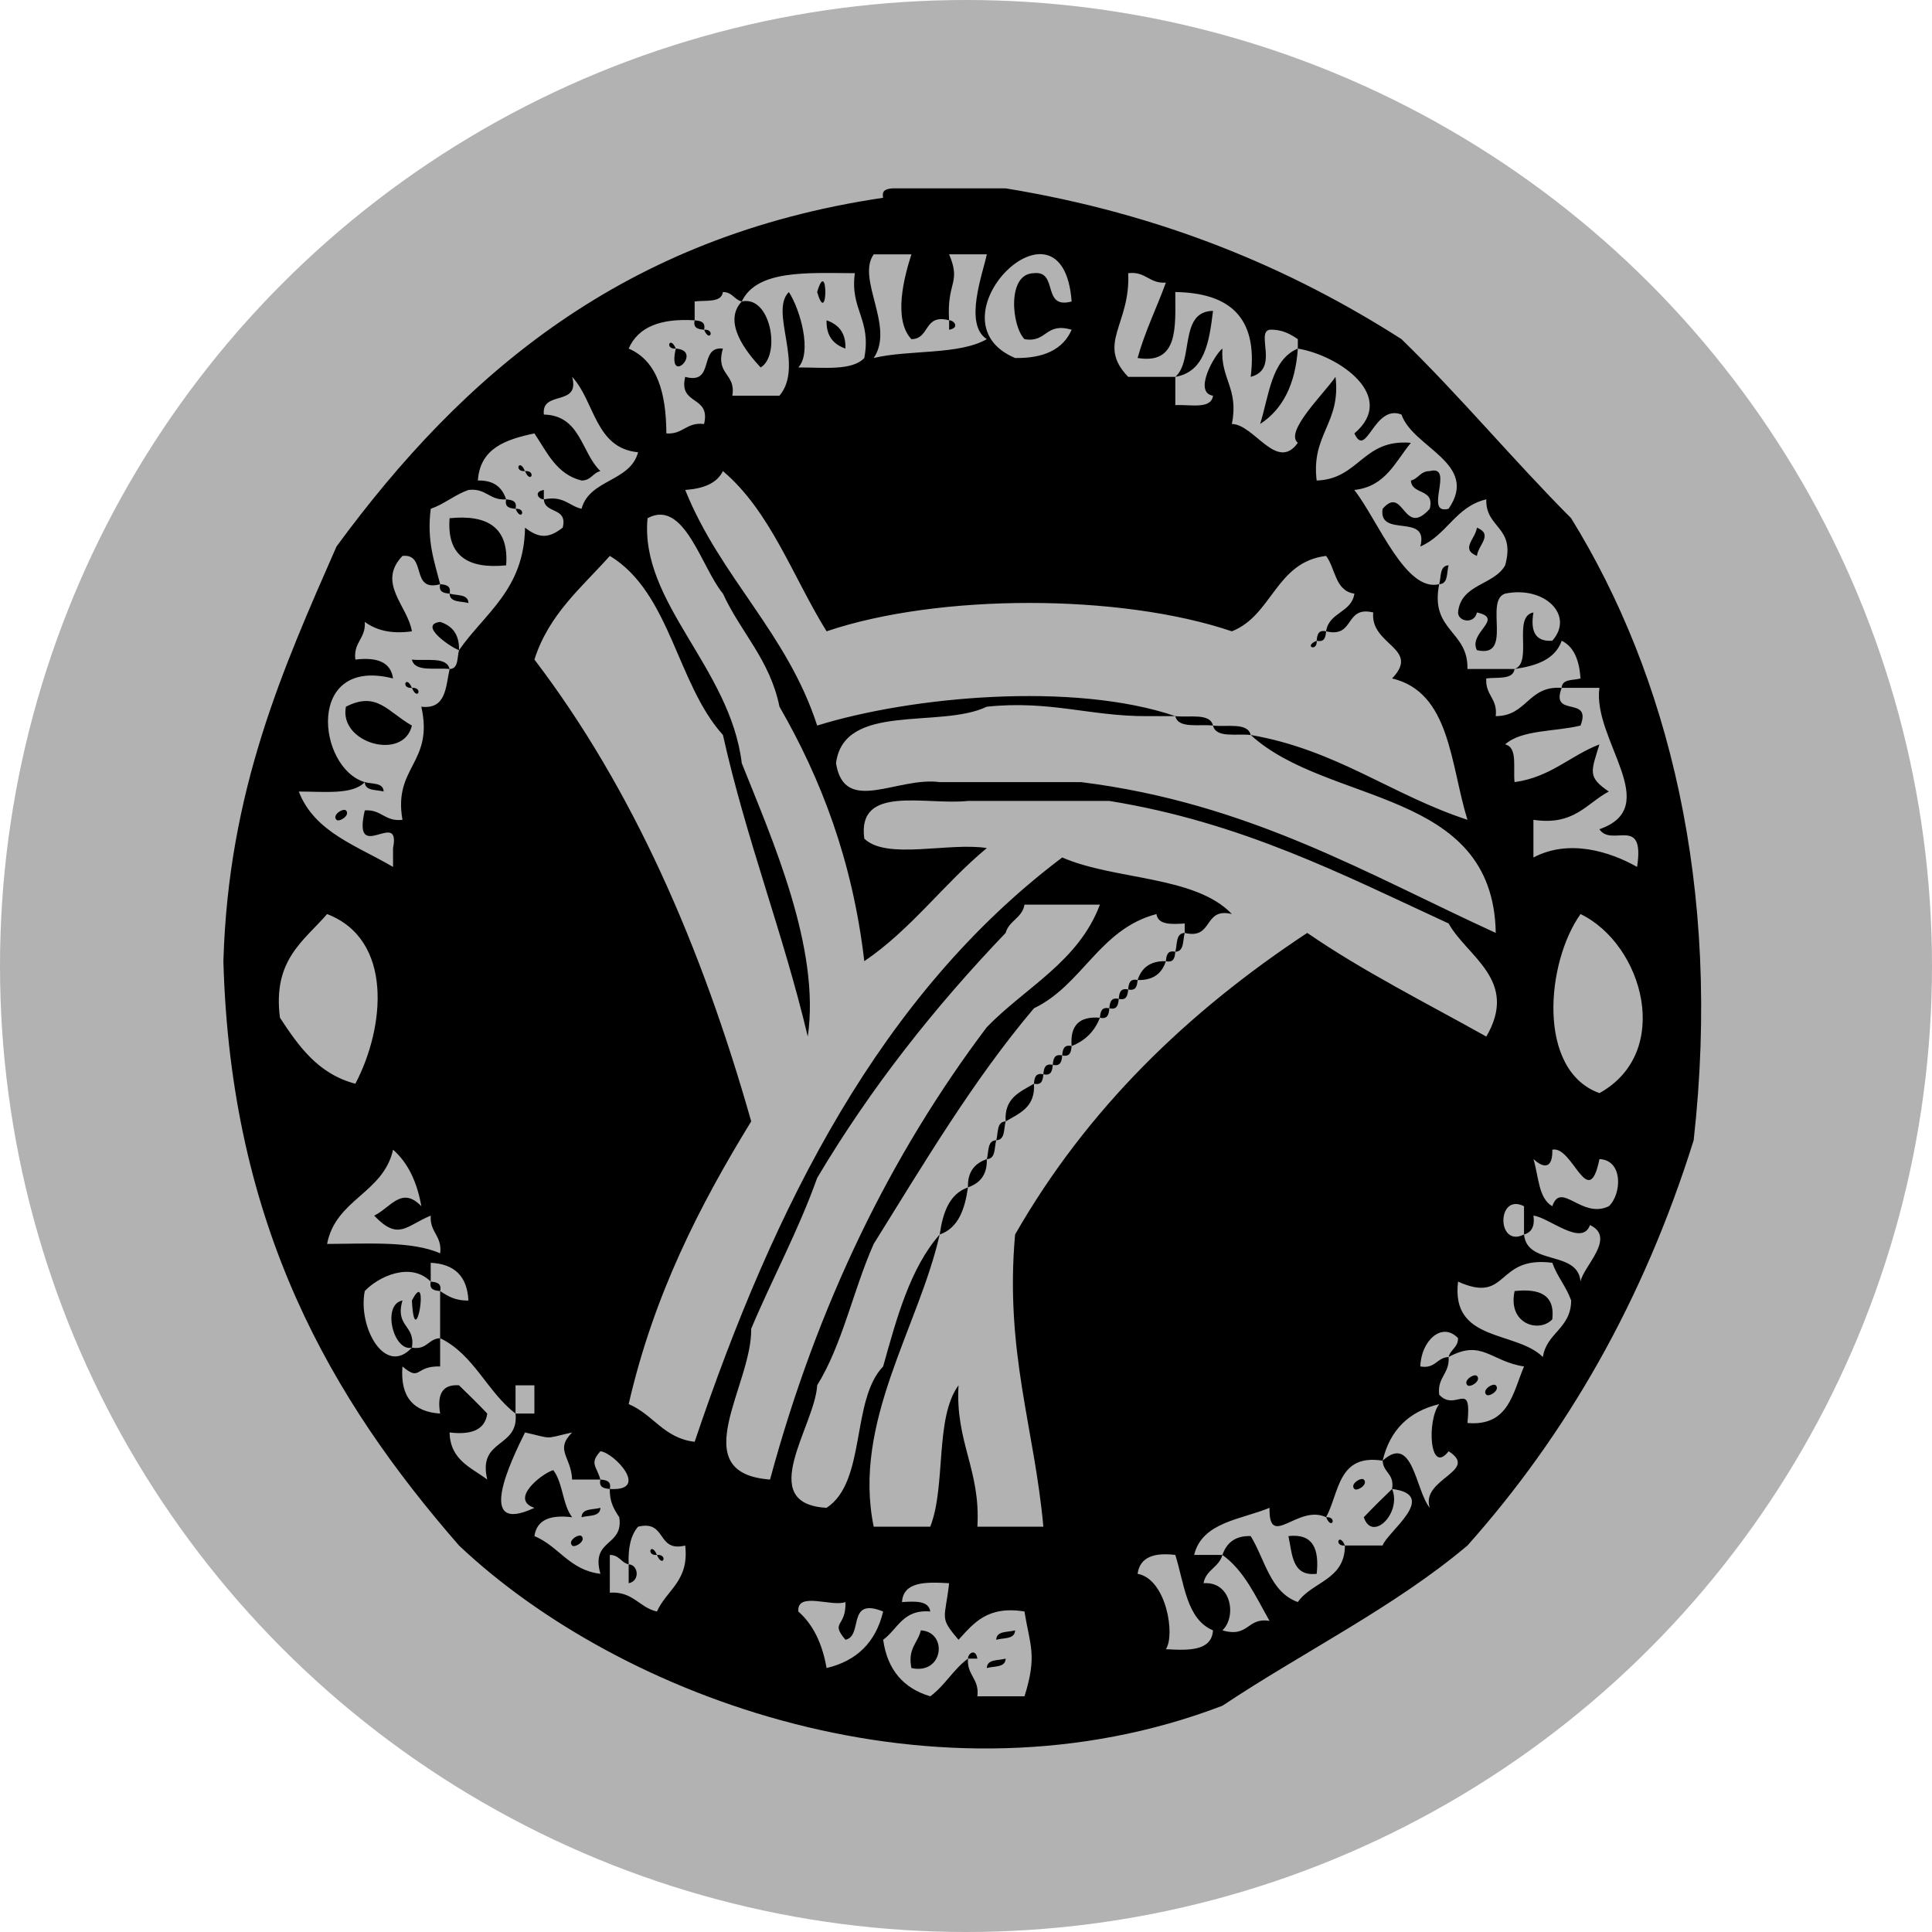 <?xml version="1.0" encoding="utf-8"?>
<!-- Generator: Adobe Illustrator 14.0.0, SVG Export Plug-In . SVG Version: 6.00 Build 43363)  -->
<!DOCTYPE svg PUBLIC "-//W3C//DTD SVG 1.1//EN" "http://www.w3.org/Graphics/SVG/1.1/DTD/svg11.dtd">
<svg version="1.1" id="Ebene_1" xmlns="http://www.w3.org/2000/svg" xmlns:xlink="http://www.w3.org/1999/xlink" x="0px" y="0px"
	 width="100px" height="100px" viewBox="0 0 100 100" enable-background="new 0 0 100 100" xml:space="preserve">
<circle fill="#B2B2B2" cx="50" cy="50" r="50"/>
<g>
	<g>
		<path fill-rule="evenodd" clip-rule="evenodd" d="M45.711,10.237c-0.089-0.415,0.19-0.46,0.488-0.488c1.952,0,3.903,0,5.854,0
			c8.104,1.328,14.736,4.126,20.488,7.805c3.05,2.967,5.778,6.255,8.781,9.269c4.987,8.071,7.812,19.053,6.342,32.196
			c-2.595,8.3-6.576,15.214-11.708,20.977c-3.794,3.198-8.486,5.497-12.684,8.293c-14.773,5.644-31.142-0.385-39.513-8.293
			c-6.588-7.56-11.817-16.477-12.196-30.245c0.257-8.849,3.078-15.134,5.854-21.464C23.956,19.378,32.254,12.228,45.711,10.237z
			 M49.126,16.579c-1.331-0.355-0.982,0.969-1.951,0.976c-0.961-1.019-0.373-3.239,0-4.391c-0.651,0-1.301,0-1.952,0
			c-0.908,1.272,1.105,3.747,0,5.366c1.837-0.439,4.408-0.146,5.854-0.976c-1.208-0.772-0.199-3.413,0-4.391
			c-0.65,0-1.301,0-1.951,0C49.767,14.678,48.994,14.557,49.126,16.579z M52.541,18.53c1.487,0.024,2.483-0.443,2.927-1.463
			c-1.379-0.403-1.264,0.688-2.439,0.488c-0.665-0.658-0.93-3.406,0.488-3.415c1.282-0.145,0.384,1.893,1.951,1.464
			C55.008,9.46,47.895,16.573,52.541,18.53z M38.394,15.604c-0.395-0.093-0.486-0.49-0.976-0.488
			c-0.079,0.571-0.889,0.411-1.463,0.488c0,0.325,0,0.65,0,0.976c-1.736-0.11-2.923,0.329-3.415,1.463
			c1.477,0.637,1.94,2.288,1.951,4.391c0.875,0.062,1.029-0.597,1.951-0.488c0.363-1.502-1.339-0.938-0.976-2.439
			c1.567,0.429,0.668-1.608,1.951-1.463c-0.403,1.379,0.688,1.264,0.488,2.439c0.813,0,1.626,0,2.439,0
			c1.309-1.551-0.535-4.364,0.488-5.366c0.598,0.925,1.209,3.124,0.488,3.902c1.296-0.005,2.786,0.185,3.415-0.488
			c0.383-2.009-0.749-2.503-0.488-4.391C41.798,14.129,39.178,13.949,38.394,15.604z M60.834,19.506c0,0.488,0,0.976,0,1.463
			c0.772-0.041,1.86,0.235,1.951-0.488c-1.04-0.159,0.078-2.128,0.487-2.439c-0.107,1.571,0.863,2.064,0.488,3.903
			c1.161,0.016,2.327,2.499,3.415,0.976c-0.699-0.574,1.344-2.53,1.951-3.415c0.292,2.406-1.269,2.96-0.976,5.366
			c2.207-0.069,2.382-2.171,4.878-1.951c-0.811,0.978-1.31,2.267-2.927,2.439c1.255,1.632,2.656,5.305,4.391,4.878
			c-0.486,2.438,1.515,2.388,1.463,4.39c0.813,0,1.626,0,2.439,0c-0.079,0.572-0.89,0.412-1.464,0.488
			c-0.062,0.875,0.598,1.029,0.488,1.951c1.627,0.001,1.665-1.587,3.414-1.463c-0.603,1.579,1.579,0.373,0.976,1.951
			c-1.303,0.323-3.048,0.205-3.902,0.976c0.662,0.151,0.405,1.221,0.488,1.951c1.861-0.252,2.865-1.362,4.391-1.951
			c-0.434,1.423-0.623,1.683,0.487,2.439c-1.168,0.621-1.796,1.781-3.902,1.463c0,0.65,0,1.301,0,1.951
			c1.837-0.969,3.946-0.315,5.366,0.488c0.413-2.711-1.321-0.996-1.951-1.951c3.349-1.162-0.363-4.632,0-7.317
			c-0.651,0-1.302,0-1.952,0c0.014-0.474,0.598-0.378,0.976-0.488c-0.066-0.909-0.32-1.63-0.976-1.951
			c-0.337,0.963-1.301,1.3-2.438,1.463c0.962-0.338-0.12-2.722,0.976-2.927c-0.166,0.979,0.1,1.526,0.976,1.463
			c1.162-1.306-0.389-2.856-2.439-2.439c-1.109,0.354,0.449,3.376-1.463,2.927c-0.467-0.909,1.461-1.63,0-1.951
			c-0.121,0.613-0.971,0.492-0.976,0c0.139-1.487,1.855-1.396,2.438-2.439c0.56-2.022-1.026-1.9-0.976-3.415
			c-1.584,0.367-2.045,1.858-3.415,2.439c0.47-1.77-2.191-0.41-1.951-1.951c1.104-1.265,1.068,1.533,2.439,0
			c0.269-1.082-0.932-0.694-0.976-1.463c0.395-0.093,0.486-0.489,0.976-0.488c1.324-0.349-0.349,2.3,0.976,1.951
			c1.613-2.351-1.859-3.163-2.439-4.878c-1.43-0.561-1.812,2.34-2.438,0.976c2.237-1.893-0.735-4.02-2.927-4.391
			c0-0.163,0-0.325,0-0.488c-0.393-0.258-0.792-0.509-1.464-0.488c-0.728,0.146,0.527,2.052-0.976,2.439
			c0.402-3.167-1.184-4.345-3.902-4.39c-0.001,1.788,0.189,3.767-1.952,3.415c0.389-1.401,0.988-2.59,1.464-3.902
			c-0.875,0.062-1.029-0.597-1.951-0.488c0.132,2.655-1.663,3.643,0,5.366C59.208,19.506,60.021,19.506,60.834,19.506z
			 M26.198,25.848c-0.875,0.062-1.029-0.597-1.951-0.488c-0.722,0.254-1.229,0.722-1.952,0.976
			c-0.213,1.677,0.193,2.734,0.488,3.903c-1.567,0.429-0.668-1.608-1.951-1.464c-1.343,1.401,0.277,2.59,0.488,3.903
			c-1.131,0.156-1.873-0.079-2.439-0.488c0.062,0.875-0.597,1.029-0.488,1.951c1.112-0.136,1.833,0.118,1.951,0.976
			c-4.547-1.156-3.919,4.639-1.463,5.366c-0.629,0.672-2.119,0.483-3.415,0.488c0.813,2.115,3.041,2.813,4.878,3.902
			c0-0.325,0-0.65,0-0.976c0.426-2.104-2.13,0.929-1.463-1.951c0.875-0.062,1.029,0.597,1.951,0.488
			c-0.486-2.762,1.632-2.921,0.976-5.854c1.287,0.148,1.258-1.018,1.464-1.951c0.474-0.013,0.378-0.597,0.488-0.976
			c1.332-1.92,3.368-3.136,3.415-6.342c0.722,0.565,1.229,0.565,1.951,0c0.269-1.082-0.932-0.694-0.976-1.463
			c1.02-0.207,1.292,0.334,1.951,0.488c0.412-1.54,2.515-1.388,2.927-2.927c-2.231-0.208-2.236-2.642-3.415-3.903
			c0.429,1.567-1.608,0.668-1.463,1.951c1.905,0.046,1.931,1.972,2.927,2.927c-0.395,0.093-0.486,0.489-0.976,0.488
			c-1.302-0.324-1.786-1.466-2.439-2.439c-1.475,0.313-2.815,0.762-2.927,2.439C25.569,24.851,25.998,25.234,26.198,25.848z
			 M60.834,37.067c-0.488,0-0.976,0-1.464,0c-2.94,0.014-5.022-0.832-8.293-0.488c-2.418,1.159-7.406-0.251-7.805,2.927
			c0.436,2.705,3.156,0.682,5.366,0.976c2.439,0,4.878,0,7.317,0c8.676,1.081,14.769,4.744,21.465,7.805
			c-0.132-7.511-8.697-6.588-12.684-10.245c4.439,0.764,7.298,3.109,11.22,4.391c-0.889-2.851-0.878-6.603-3.902-7.317
			c1.505-1.563-1.146-1.72-0.976-3.415c-1.502-0.363-0.938,1.339-2.439,0.976c0.144-0.995,1.32-0.957,1.464-1.951
			c-1.002-0.136-0.974-1.303-1.464-1.952c-2.61,0.316-2.777,3.077-4.878,3.903c-5.792-1.961-15.208-1.956-20.977,0
			c-1.745-2.809-2.898-6.208-5.366-8.293c-0.321,0.655-1.042,0.909-1.951,0.976c1.817,4.524,5.279,7.404,6.83,12.195
			C47.169,36.041,55.573,35.274,60.834,37.067z M61.321,48.288c0-0.163,0-0.325,0-0.488c-0.692,0.042-1.381,0.081-1.463-0.488
			c-2.959,0.781-3.818,3.662-6.342,4.878c-3.13,3.7-5.672,7.986-8.293,12.195c-1.054,2.361-1.618,5.211-2.927,7.317
			c-0.104,2.088-3.235,6.137,0.488,6.342c2.066-1.35,1.253-5.577,2.927-7.317c0.711-2.541,1.406-5.099,2.927-6.83
			c-1.087,4.804-4.529,9.731-3.415,15.123c0.976,0,1.952,0,2.927,0c0.827-2.101,0.224-5.63,1.463-7.317
			c-0.175,2.939,1.151,4.378,0.976,7.317c1.139,0,2.277,0,3.415,0c-0.454-5.074-2.003-9.055-1.463-15.123
			c3.731-6.513,8.949-11.538,15.122-15.61c2.89,1.989,6.142,3.615,9.269,5.366c1.699-2.92-0.995-4.132-1.951-5.854
			c-5.454-2.514-10.699-5.236-17.562-6.342c-2.439,0-4.878,0-7.317,0c-2.207,0.233-5.75-0.872-5.366,1.951
			c1.155,1.122,4.379,0.175,6.342,0.488c-2.224,1.842-3.918,4.212-6.342,5.854c-0.614-5.239-2.251-9.456-4.39-13.171
			c-0.494-2.433-2.008-3.846-2.927-5.854c-1.11-1.33-1.996-4.934-3.902-3.903c-0.411,4.368,4.275,7.717,4.878,12.684
			c1.578,3.955,4.08,9.575,3.415,14.146c-1.278-5.389-3.175-10.159-4.391-15.61c-2.392-2.649-2.715-7.367-5.854-9.269
			c-1.456,1.635-3.159,3.021-3.903,5.366c5.063,6.645,8.634,14.781,11.22,23.903c-2.657,4.336-5.036,8.949-6.342,14.635
			c1.264,0.524,1.813,1.764,3.415,1.951c4.138-12.285,9.659-23.188,19.025-30.245c2.72,1.184,6.877,0.929,8.781,2.927
			C62.259,46.949,62.823,48.651,61.321,48.288z M53.028,46.824c-0.117,0.696-0.803,0.823-0.976,1.463
			c-3.658,3.822-6.968,7.992-9.756,12.683c-0.983,2.757-2.308,5.173-3.415,7.806c0.056,2.929-3.505,7.473,0.976,7.805
			c2.459-9.086,6.255-16.835,11.22-23.415c2-2.065,4.744-3.386,5.854-6.342C55.63,46.824,54.329,46.824,53.028,46.824z
			 M16.93,47.312c-1.206,1.396-2.829,2.375-2.439,5.366c0.968,1.471,1.969,2.909,3.903,3.415
			C19.935,53.162,20.36,48.628,16.93,47.312z M82.786,56.58c3.819-2.114,2.266-7.697-0.977-9.268
			C80.035,49.798,79.521,55.396,82.786,56.58z M16.93,64.386c2.122-0.008,4.389-0.161,5.854,0.487
			c0.109-0.922-0.55-1.076-0.488-1.951c-1.276,0.512-1.66,1.333-2.927,0c0.862-0.428,1.424-1.546,2.439-0.487
			c-0.217-1.246-0.684-2.243-1.463-2.927C19.841,61.769,17.373,62.064,16.93,64.386z M79.371,59.995
			c0.27,0.869,0.25,2.026,0.976,2.439c0.449-1.33,1.525,0.682,2.927,0c0.665-0.621,0.754-2.39-0.487-2.439
			c-0.572,2.794-1.385-0.72-2.439-0.487C80.373,60.42,79.971,60.54,79.371,59.995z M78.883,63.897
			c0.156,1.633,2.786,0.792,2.927,2.439c0.112-0.758,1.876-2.276,0.488-2.927c-0.412,1.149-2.14-0.405-2.927-0.488
			C79.45,63.489,79.263,63.79,78.883,63.897c0-0.487,0-0.976,0-1.463C77.46,61.717,77.46,64.615,78.883,63.897z M22.295,66.337
			c-1.045-1.053-2.726-0.25-3.415,0.488c-0.368,1.858,1.048,4.442,2.439,2.927c0.788,0.138,0.84-0.461,1.463-0.488
			c0,0.488,0,0.976,0,1.464c-1.331-0.044-0.982,0.813-1.951,0c-0.127,1.59,0.579,2.348,1.951,2.438
			c-0.166-0.979,0.1-1.525,0.976-1.463c0.499,0.477,0.987,0.964,1.463,1.463c-0.118,0.858-0.839,1.112-1.951,0.977
			c0.033,1.43,1.115,1.812,1.951,2.438c-0.513-2.14,1.65-1.603,1.463-3.415c0.325,0,0.65,0,0.976,0c0-0.487,0-0.976,0-1.463
			c-0.325,0-0.65,0-0.976,0c0,0.487,0,0.976,0,1.463c-1.473-1.128-2.148-3.055-3.903-3.902c0-0.813,0-1.626,0-2.438
			c0.393,0.258,0.792,0.509,1.464,0.487c-0.06-1.241-0.71-1.892-1.952-1.951C22.295,65.687,22.295,66.012,22.295,66.337z
			 M75.469,66.337c-0.385,3.148,3.003,2.525,4.39,3.902c0.195-1.268,1.456-1.471,1.464-2.927c-0.254-0.722-0.722-1.229-0.976-1.951
			C77.39,64.98,78.112,67.525,75.469,66.337z M74.98,70.239c0.062,0.875-0.597,1.029-0.487,1.951
			c0.854,0.924,1.694-0.851,1.463,1.464c2.135,0.184,2.346-1.558,2.927-2.927C77.162,70.468,76.702,69.297,74.98,70.239
			c0.093-0.395,0.489-0.486,0.488-0.976c-0.837-0.881-1.919,0.149-1.952,1.464C74.305,70.865,74.356,70.267,74.98,70.239z
			 M71.565,75.605c-2.325-0.374-2.239,1.663-2.927,2.927c-1.454-0.7-2.973,1.713-2.927-0.487c-1.498,0.615-3.488,0.739-3.902,2.438
			c0.487,0,0.976,0,1.463,0c-0.172,0.642-0.858,0.768-0.976,1.464c1.451-0.104,1.721,1.739,0.976,2.439
			c1.379,0.403,1.264-0.688,2.439-0.488c-0.708-1.243-1.303-2.601-2.439-3.415c0.213-0.6,0.625-1.001,1.464-0.976
			c0.743,1.208,1.001,2.901,2.439,3.415c0.73-1.058,2.44-1.137,2.438-2.927c0.65,0,1.301,0,1.951,0
			c0.223-0.689,2.964-2.618,0.488-2.927C72.191,76.281,71.593,76.229,71.565,75.605c1.572-1.428,1.698,1.547,2.439,2.439
			c-0.488-1.511,2.596-1.895,0.976-2.927c-0.988,1.274-1.134-1.592-0.487-2.439C72.916,73.053,71.94,74.028,71.565,75.605z
			 M31.564,77.069c2.116,0.129,0.207-1.894-0.488-1.951c-0.585,0.641-0.19,0.767,0,1.463c-0.488,0-0.976,0-1.463,0
			c-0.053-1.213-0.914-1.51,0-2.438c-1.501,0.341-0.938,0.341-2.439,0c-0.703,1.421-2.63,5.372,0.488,3.902
			c-1.322-0.441,0.411-1.796,0.976-1.951c0.498,0.641,0.479,1.798,0.976,2.438c-1.112-0.136-1.833,0.118-1.951,0.976
			c1.264,0.525,1.813,1.764,3.415,1.952c-0.521-1.823,1.211-1.391,0.976-2.928C31.794,78.141,31.543,77.74,31.564,77.069z
			 M32.54,80.972c-0.395-0.093-0.486-0.489-0.976-0.488c0,0.65,0,1.302,0,1.952c1.213-0.076,1.51,0.766,2.439,0.976
			c0.501-1.125,1.679-1.573,1.463-3.415c-1.501,0.363-0.938-1.339-2.439-0.976C32.649,79.454,32.503,80.122,32.54,80.972z
			 M58.882,81.46c1.486,0.269,1.959,3.163,1.464,3.902c1.21,0.071,2.367,0.091,2.439-0.976c-1.377-0.575-1.484-2.419-1.951-3.903
			C59.722,80.348,59,80.602,58.882,81.46z M50.102,85.85c-0.062,0.875,0.597,1.029,0.487,1.951c0.813,0,1.627,0,2.439,0
			c0.669-2.141,0.281-2.613,0-4.39c-1.938-0.313-2.633,0.619-3.415,1.463c-1.021-1.191-0.697-1.039-0.487-2.927
			c-1.21-0.071-2.368-0.091-2.439,0.976c0.692-0.042,1.382-0.08,1.464,0.488c-1.423-0.123-1.683,0.918-2.439,1.463
			c0.22,1.569,1.061,2.517,2.439,2.927C48.901,87.251,49.351,86.399,50.102,85.85z M42.784,86.338
			c1.577-0.374,2.553-1.351,2.927-2.927c-1.909-0.771-1.01,1.267-1.951,1.463c-0.813-0.969,0.044-0.62,0-1.951
			c-0.709,0.267-2.521-0.57-2.439,0.488C42.1,84.095,42.567,85.092,42.784,86.338z"/>
		<path fill-rule="evenodd" clip-rule="evenodd" d="M42.296,15.116C42.861,13.188,42.861,17.043,42.296,15.116L42.296,15.116z"/>
		<path fill-rule="evenodd" clip-rule="evenodd" d="M38.394,15.604c1.51-0.333,2.032,2.795,0.976,3.415
			C38.634,18.229,37.384,16.671,38.394,15.604z"/>
		<path fill-rule="evenodd" clip-rule="evenodd" d="M60.834,19.506c0.962-0.827,0.183-3.395,1.951-3.415
			C62.592,17.687,62.361,19.245,60.834,19.506z"/>
		<path fill-rule="evenodd" clip-rule="evenodd" d="M35.955,16.579c0.298,0.027,0.578,0.073,0.488,0.488
			C36.145,17.039,35.865,16.994,35.955,16.579z"/>
		<path fill-rule="evenodd" clip-rule="evenodd" d="M42.784,16.579c0.6,0.213,1.002,0.624,0.976,1.463
			C43.16,17.83,42.758,17.418,42.784,16.579z"/>
		<path fill-rule="evenodd" clip-rule="evenodd" d="M49.126,16.579c0.271-0.001,0.554,0.395,0,0.488
			C49.126,16.904,49.126,16.742,49.126,16.579z"/>
		<path fill-rule="evenodd" clip-rule="evenodd" d="M36.442,17.067C37.032,17.017,36.743,17.776,36.442,17.067L36.442,17.067z"/>
		<path fill-rule="evenodd" clip-rule="evenodd" d="M34.979,18.042C34.39,18.092,34.679,17.333,34.979,18.042L34.979,18.042z"/>
		<path fill-rule="evenodd" clip-rule="evenodd" d="M34.979,18.042C36.44,18.141,34.513,20.068,34.979,18.042L34.979,18.042z"/>
		<path fill-rule="evenodd" clip-rule="evenodd" d="M67.176,18.042c-0.125,1.827-0.767,3.137-1.952,3.903
			C65.691,20.461,65.799,18.617,67.176,18.042z"/>
		<path fill-rule="evenodd" clip-rule="evenodd" d="M27.174,24.384C26.584,24.434,26.874,23.675,27.174,24.384L27.174,24.384z"/>
		<path fill-rule="evenodd" clip-rule="evenodd" d="M27.174,24.384C27.763,24.334,27.474,25.093,27.174,24.384L27.174,24.384z"/>
		<path fill-rule="evenodd" clip-rule="evenodd" d="M28.149,25.848c-0.271,0.001-0.554-0.395,0-0.488
			C28.149,25.522,28.149,25.685,28.149,25.848z"/>
		<path fill-rule="evenodd" clip-rule="evenodd" d="M26.198,25.848c0.297,0.028,0.578,0.073,0.488,0.488
			C26.389,26.308,26.108,26.263,26.198,25.848z"/>
		<path fill-rule="evenodd" clip-rule="evenodd" d="M26.686,26.335C27.275,26.286,26.986,27.044,26.686,26.335L26.686,26.335z"/>
		<path fill-rule="evenodd" clip-rule="evenodd" d="M23.271,26.823c1.99-0.201,3.077,0.5,2.927,2.439
			C24.208,29.463,23.121,28.763,23.271,26.823z"/>
		<path fill-rule="evenodd" clip-rule="evenodd" d="M76.444,27.311c0.868,0.357,0.07,0.887,0,1.463
			C75.575,28.417,76.374,27.888,76.444,27.311z"/>
		<path fill-rule="evenodd" clip-rule="evenodd" d="M74.493,30.238c0.108-0.379,0.013-0.962,0.487-0.976
			C74.871,29.641,74.967,30.225,74.493,30.238z"/>
		<path fill-rule="evenodd" clip-rule="evenodd" d="M22.783,30.238c0.298,0.027,0.578,0.073,0.488,0.488
			C22.974,30.698,22.694,30.653,22.783,30.238z"/>
		<path fill-rule="evenodd" clip-rule="evenodd" d="M23.271,30.726c0.378,0.109,0.962,0.013,0.976,0.488
			C23.868,31.104,23.285,31.2,23.271,30.726z"/>
		<path fill-rule="evenodd" clip-rule="evenodd" d="M23.759,33.653c-0.434-0.144-2.136-1.32-0.976-1.463
			C23.396,32.389,23.78,32.818,23.759,33.653z"/>
		<path fill-rule="evenodd" clip-rule="evenodd" d="M68.151,33.165c0.027-0.298,0.072-0.578,0.487-0.488
			C68.611,32.975,68.565,33.255,68.151,33.165z"/>
		<path fill-rule="evenodd" clip-rule="evenodd" d="M68.151,33.165C68.2,33.754,67.441,33.465,68.151,33.165L68.151,33.165z"/>
		<path fill-rule="evenodd" clip-rule="evenodd" d="M23.271,34.628c-0.73-0.083-1.801,0.174-1.952-0.488
			C22.05,34.224,23.12,33.966,23.271,34.628z"/>
		<path fill-rule="evenodd" clip-rule="evenodd" d="M21.32,35.604C20.73,35.654,21.02,34.895,21.32,35.604L21.32,35.604z"/>
		<path fill-rule="evenodd" clip-rule="evenodd" d="M21.32,35.604C21.91,35.555,21.62,36.313,21.32,35.604L21.32,35.604z"/>
		<path fill-rule="evenodd" clip-rule="evenodd" d="M21.32,37.555c-0.43,1.854-3.793,0.911-3.415-0.976
			C19.506,35.757,20.056,36.839,21.32,37.555z"/>
		<path fill-rule="evenodd" clip-rule="evenodd" d="M60.834,37.067c0.729,0.083,1.8-0.174,1.951,0.488
			C62.055,37.472,60.984,37.729,60.834,37.067z"/>
		<path fill-rule="evenodd" clip-rule="evenodd" d="M62.785,37.555c0.729,0.083,1.8-0.174,1.951,0.488
			C64.006,37.96,62.936,38.217,62.785,37.555z"/>
		<path fill-rule="evenodd" clip-rule="evenodd" d="M18.881,40.482c0.378,0.109,0.962,0.013,0.976,0.488
			C19.478,40.861,18.894,40.957,18.881,40.482z"/>
		<path fill-rule="evenodd" clip-rule="evenodd" d="M17.417,42.434c-0.252-0.252,0.353-0.623,0.488-0.488
			C18.157,42.198,17.552,42.569,17.417,42.434z"/>
		<path fill-rule="evenodd" clip-rule="evenodd" d="M61.321,48.288c-0.109,0.378-0.014,0.962-0.487,0.975
			C60.943,48.885,60.847,48.301,61.321,48.288z"/>
		<path fill-rule="evenodd" clip-rule="evenodd" d="M60.346,49.751c0.027-0.297,0.073-0.578,0.488-0.488
			C60.806,49.561,60.761,49.841,60.346,49.751z"/>
		<path fill-rule="evenodd" clip-rule="evenodd" d="M60.346,49.751c-0.2,0.613-0.629,0.997-1.464,0.976
			C59.082,50.114,59.512,49.729,60.346,49.751z"/>
		<path fill-rule="evenodd" clip-rule="evenodd" d="M58.395,51.215c0.027-0.298,0.073-0.578,0.487-0.488
			C58.854,51.024,58.81,51.304,58.395,51.215z"/>
		<path fill-rule="evenodd" clip-rule="evenodd" d="M57.906,51.702c0.028-0.298,0.073-0.577,0.488-0.487
			C58.367,51.512,58.321,51.792,57.906,51.702z"/>
		<path fill-rule="evenodd" clip-rule="evenodd" d="M57.419,52.19c0.027-0.298,0.073-0.578,0.487-0.488
			C57.879,52,57.834,52.28,57.419,52.19z"/>
		<path fill-rule="evenodd" clip-rule="evenodd" d="M56.931,52.678c0.028-0.298,0.073-0.577,0.488-0.487
			C57.392,52.487,57.346,52.768,56.931,52.678z"/>
		<path fill-rule="evenodd" clip-rule="evenodd" d="M56.931,52.678c-0.272,0.703-0.761,1.19-1.463,1.464
			C55.379,53.077,55.867,52.59,56.931,52.678z"/>
		<path fill-rule="evenodd" clip-rule="evenodd" d="M54.979,54.629c0.028-0.297,0.073-0.577,0.488-0.487
			C55.44,54.438,55.395,54.719,54.979,54.629z"/>
		<path fill-rule="evenodd" clip-rule="evenodd" d="M54.492,55.117c0.027-0.298,0.072-0.578,0.487-0.488
			C54.952,54.927,54.907,55.207,54.492,55.117z"/>
		<path fill-rule="evenodd" clip-rule="evenodd" d="M54.004,55.604c0.027-0.297,0.073-0.577,0.488-0.487
			C54.464,55.415,54.419,55.694,54.004,55.604z"/>
		<path fill-rule="evenodd" clip-rule="evenodd" d="M53.517,56.093c0.027-0.298,0.072-0.577,0.487-0.488
			C53.977,55.902,53.931,56.183,53.517,56.093z"/>
		<path fill-rule="evenodd" clip-rule="evenodd" d="M53.517,56.093c0.082,1.221-0.75,1.527-1.464,1.951
			C51.97,56.823,52.802,56.517,53.517,56.093z"/>
		<path fill-rule="evenodd" clip-rule="evenodd" d="M52.053,58.044c-0.109,0.379-0.014,0.962-0.487,0.976
			C51.674,58.641,51.578,58.058,52.053,58.044z"/>
		<path fill-rule="evenodd" clip-rule="evenodd" d="M51.565,59.02c-0.109,0.379-0.014,0.962-0.488,0.976
			C51.187,59.616,51.091,59.033,51.565,59.02z"/>
		<path fill-rule="evenodd" clip-rule="evenodd" d="M51.077,59.995c0.026,0.84-0.376,1.251-0.976,1.464
			C50.075,60.619,50.478,60.208,51.077,59.995z"/>
		<path fill-rule="evenodd" clip-rule="evenodd" d="M50.102,61.459c-0.163,1.138-0.5,2.102-1.463,2.438
			C48.801,62.76,49.138,61.796,50.102,61.459z"/>
		<path fill-rule="evenodd" clip-rule="evenodd" d="M22.295,66.337c0.298,0.027,0.578,0.073,0.488,0.488
			C22.486,66.797,22.206,66.752,22.295,66.337z"/>
		<path fill-rule="evenodd" clip-rule="evenodd" d="M21.32,67.313C22.275,65.452,21.471,70.278,21.32,67.313L21.32,67.313z"/>
		<path fill-rule="evenodd" clip-rule="evenodd" d="M78.396,66.825c1.275-0.138,2.098,0.178,1.951,1.463
			C79.672,69.008,78.026,68.541,78.396,66.825z"/>
		<path fill-rule="evenodd" clip-rule="evenodd" d="M21.32,69.752c-0.956,0.235-1.571-2.236-0.488-2.439
			C20.429,68.691,21.52,68.576,21.32,69.752z"/>
		<path fill-rule="evenodd" clip-rule="evenodd" d="M75.956,71.703c-0.252-0.252,0.353-0.623,0.488-0.488
			C76.696,71.468,76.091,71.838,75.956,71.703z"/>
		<path fill-rule="evenodd" clip-rule="evenodd" d="M76.932,72.19c-0.252-0.252,0.353-0.622,0.488-0.487
			C77.672,71.955,77.066,72.326,76.932,72.19z"/>
		<path fill-rule="evenodd" clip-rule="evenodd" d="M31.076,76.581c0.298,0.027,0.578,0.073,0.488,0.488
			C31.267,77.041,30.987,76.996,31.076,76.581z"/>
		<path fill-rule="evenodd" clip-rule="evenodd" d="M70.103,77.069c-0.253-0.253,0.353-0.623,0.487-0.488
			C70.843,76.834,70.237,77.204,70.103,77.069z"/>
		<path fill-rule="evenodd" clip-rule="evenodd" d="M72.054,77.069c0.517,1.236-1.027,2.78-1.464,1.463
			C71.066,78.033,71.555,77.546,72.054,77.069z"/>
		<path fill-rule="evenodd" clip-rule="evenodd" d="M30.101,78.532c0.014-0.474,0.597-0.378,0.976-0.487
			C31.063,78.52,30.479,78.423,30.101,78.532z"/>
		<path fill-rule="evenodd" clip-rule="evenodd" d="M68.639,78.532C69.229,78.483,68.938,79.241,68.639,78.532L68.639,78.532z"/>
		<path fill-rule="evenodd" clip-rule="evenodd" d="M29.613,79.996c-0.252-0.252,0.353-0.623,0.488-0.488
			C30.353,79.761,29.748,80.131,29.613,79.996z"/>
		<path fill-rule="evenodd" clip-rule="evenodd" d="M66.688,79.508c1.285-0.146,1.601,0.676,1.464,1.952
			C66.864,81.608,66.893,80.441,66.688,79.508z"/>
		<path fill-rule="evenodd" clip-rule="evenodd" d="M69.614,79.996C69.025,80.046,69.314,79.287,69.614,79.996L69.614,79.996z"/>
		<path fill-rule="evenodd" clip-rule="evenodd" d="M34.003,80.483C33.414,80.533,33.703,79.774,34.003,80.483L34.003,80.483z"/>
		<path fill-rule="evenodd" clip-rule="evenodd" d="M34.003,80.483C34.593,80.435,34.303,81.193,34.003,80.483L34.003,80.483z"/>
		<path fill-rule="evenodd" clip-rule="evenodd" d="M32.54,80.972c0.492,0.006,0.613,0.855,0,0.976
			C32.54,81.622,32.54,81.297,32.54,80.972z"/>
		<path fill-rule="evenodd" clip-rule="evenodd" d="M47.663,84.387c1.415,0.088,1.176,2.318-0.488,1.951
			C46.968,85.318,47.509,85.046,47.663,84.387z"/>
		<path fill-rule="evenodd" clip-rule="evenodd" d="M51.565,84.874c0.013-0.475,0.597-0.378,0.976-0.487
			C52.527,84.86,51.943,84.765,51.565,84.874z"/>
		<path fill-rule="evenodd" clip-rule="evenodd" d="M50.102,85.85c-0.002-0.271,0.396-0.554,0.487,0
			C50.427,85.85,50.264,85.85,50.102,85.85z"/>
		<path fill-rule="evenodd" clip-rule="evenodd" d="M51.077,86.338c0.014-0.475,0.597-0.379,0.976-0.488
			C52.039,86.324,51.456,86.229,51.077,86.338z"/>
		<g>
		</g>
	</g>
</g>
</svg>
